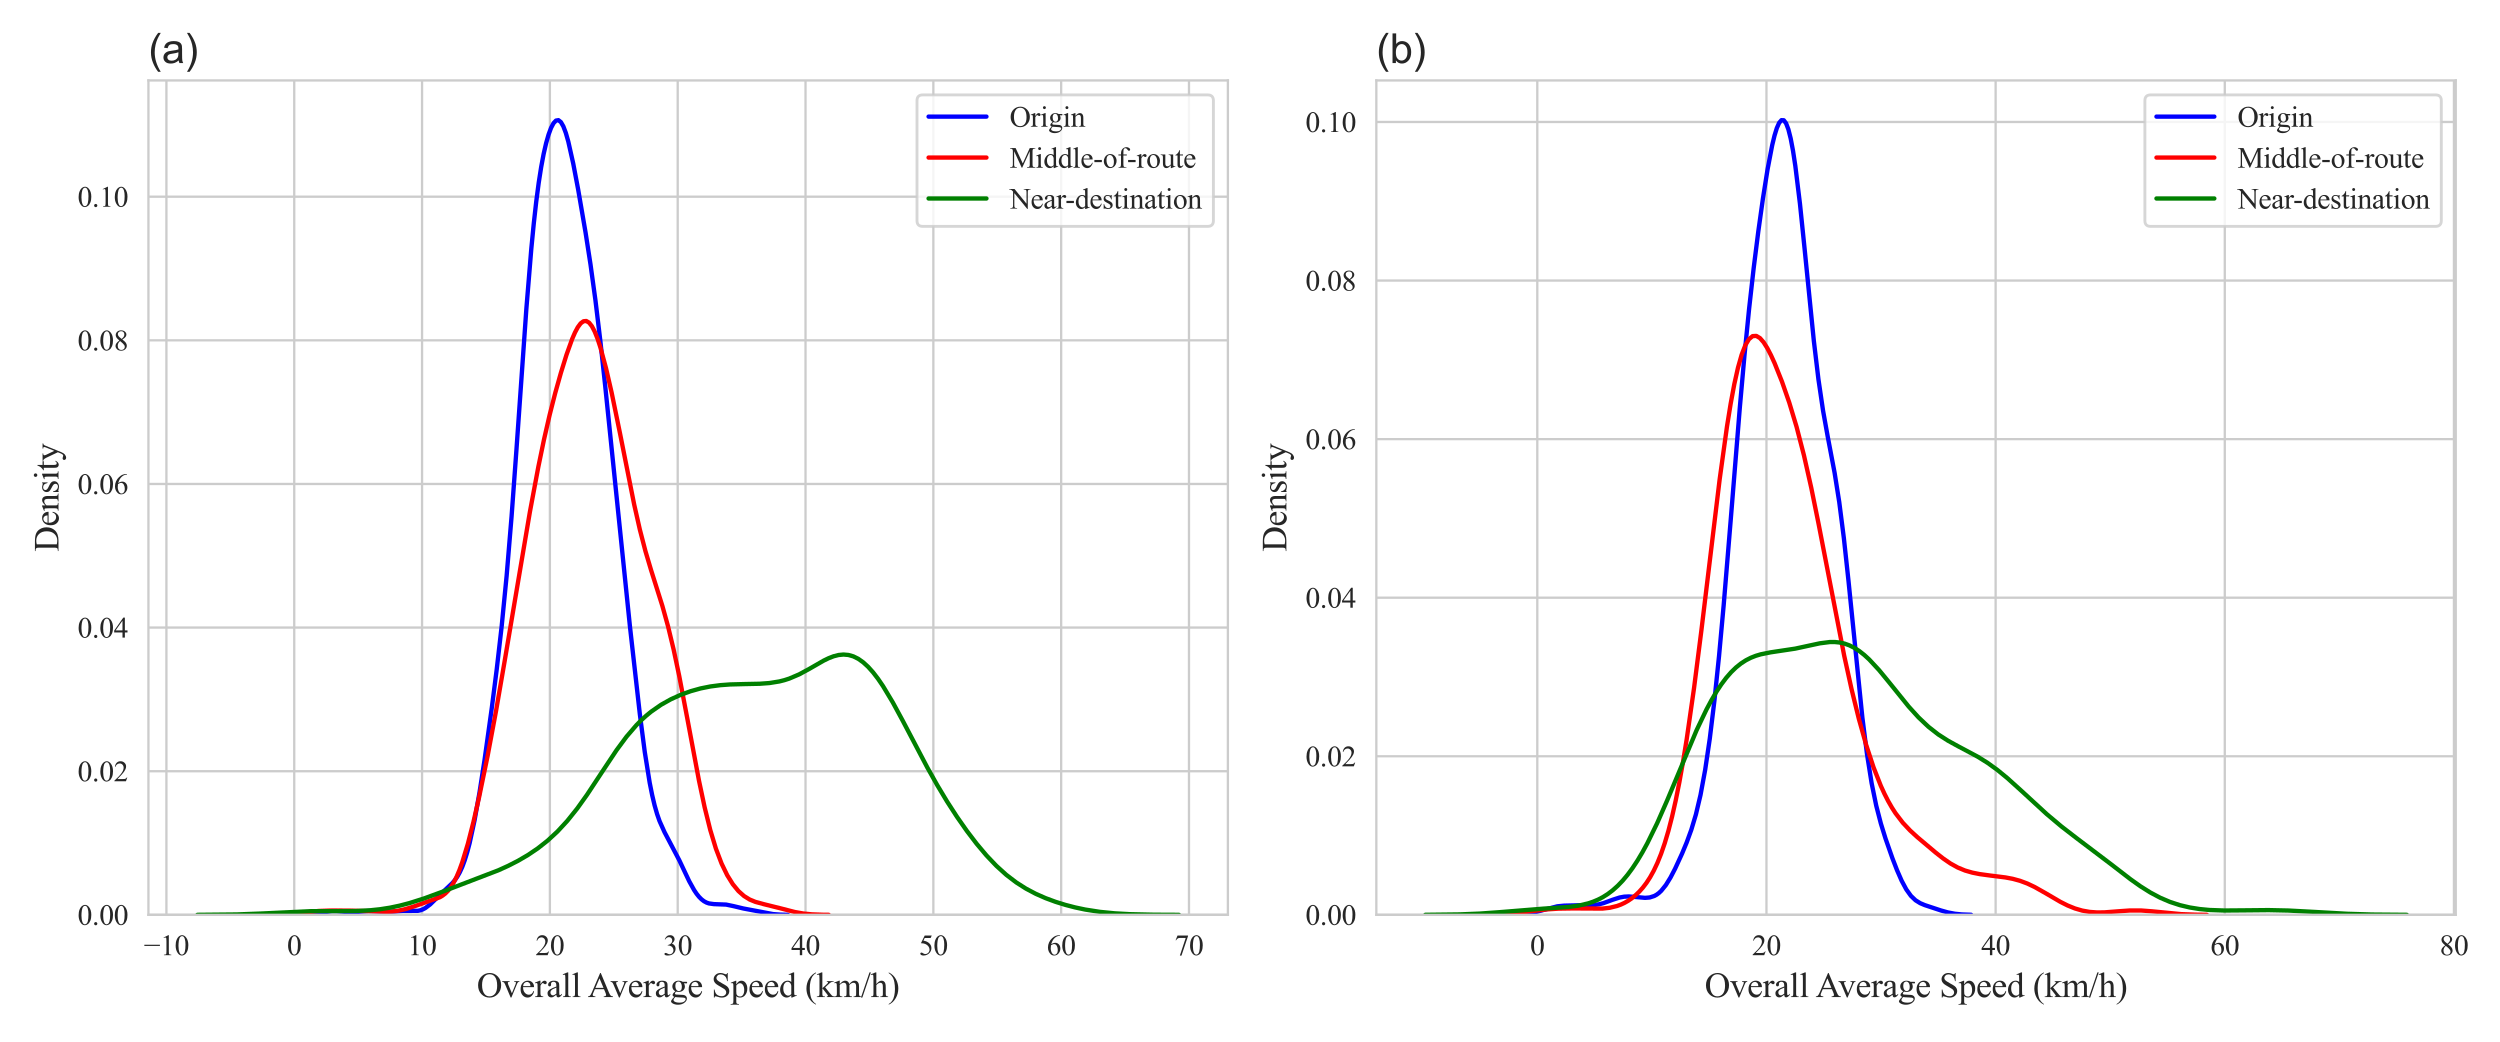 <?xml version="1.0" encoding="utf-8" standalone="no"?>
<!DOCTYPE svg PUBLIC "-//W3C//DTD SVG 1.1//EN"
  "http://www.w3.org/Graphics/SVG/1.1/DTD/svg11.dtd">
<svg xmlns:xlink="http://www.w3.org/1999/xlink" width="864pt" height="360pt" viewBox="0 0 864 360" xmlns="http://www.w3.org/2000/svg" version="1.1">
 <defs>
  <style type="text/css">*{stroke-linejoin: round; stroke-linecap: butt}</style>
 </defs>
 <g id="figure_1">
  <g id="patch_1">
   <path d="M 0 360 
L 864 360 
L 864 0 
L 0 0 
z
" style="fill: #ffffff"/>
  </g>
  <g id="axes_1">
   <g id="patch_2">
    <path d="M 51.3 316.169 
L 424.357 316.169 
L 424.357 27.8 
L 51.3 27.8 
z
" style="fill: #ffffff"/>
   </g>
   <g id="matplotlib.axis_1">
    <g id="xtick_1">
     <g id="line2d_1">
      <path d="M 57.513 316.169 
L 57.513 27.8 
" clip-path="url(#pd6001e8961)" style="fill: none; stroke: #cccccc; stroke-width: 0.8; stroke-linecap: round"/>
     </g>
     <g id="text_1">
      <!-- −10 -->
      <g style="fill: #262626" transform="translate(49.694 330.113)scale(0.1 -0.1)">
       <defs>
        <path id="TimesNewRomanPSMT-2212" d="M 3484 2000 
L 116 2000 
L 116 2256 
L 3484 2256 
L 3484 2000 
z
" transform="scale(0.016)"/>
        <path id="TimesNewRomanPSMT-31" d="M 750 3822 
L 1781 4325 
L 1884 4325 
L 1884 747 
Q 1884 391 1914 303 
Q 1944 216 2037 169 
Q 2131 122 2419 116 
L 2419 0 
L 825 0 
L 825 116 
Q 1125 122 1212 167 
Q 1300 213 1334 289 
Q 1369 366 1369 747 
L 1369 3034 
Q 1369 3497 1338 3628 
Q 1316 3728 1258 3775 
Q 1200 3822 1119 3822 
Q 1003 3822 797 3725 
L 750 3822 
z
" transform="scale(0.016)"/>
        <path id="TimesNewRomanPSMT-30" d="M 231 2094 
Q 231 2819 450 3342 
Q 669 3866 1031 4122 
Q 1313 4325 1613 4325 
Q 2100 4325 2488 3828 
Q 2972 3213 2972 2159 
Q 2972 1422 2759 906 
Q 2547 391 2217 158 
Q 1888 -75 1581 -75 
Q 975 -75 572 641 
Q 231 1244 231 2094 
z
M 844 2016 
Q 844 1141 1059 588 
Q 1238 122 1591 122 
Q 1759 122 1940 273 
Q 2122 425 2216 781 
Q 2359 1319 2359 2297 
Q 2359 3022 2209 3506 
Q 2097 3866 1919 4016 
Q 1791 4119 1609 4119 
Q 1397 4119 1231 3928 
Q 1006 3669 925 3112 
Q 844 2556 844 2016 
z
" transform="scale(0.016)"/>
       </defs>
       <use xlink:href="#TimesNewRomanPSMT-2212"/>
       <use xlink:href="#TimesNewRomanPSMT-31" x="56.396"/>
       <use xlink:href="#TimesNewRomanPSMT-30" x="106.396"/>
      </g>
     </g>
    </g>
    <g id="xtick_2">
     <g id="line2d_2">
      <path d="M 101.688 316.169 
L 101.688 27.8 
" clip-path="url(#pd6001e8961)" style="fill: none; stroke: #cccccc; stroke-width: 0.8; stroke-linecap: round"/>
     </g>
     <g id="text_2">
      <!-- 0 -->
      <g style="fill: #262626" transform="translate(99.188 330.113)scale(0.1 -0.1)">
       <use xlink:href="#TimesNewRomanPSMT-30"/>
      </g>
     </g>
    </g>
    <g id="xtick_3">
     <g id="line2d_3">
      <path d="M 145.863 316.169 
L 145.863 27.8 
" clip-path="url(#pd6001e8961)" style="fill: none; stroke: #cccccc; stroke-width: 0.8; stroke-linecap: round"/>
     </g>
     <g id="text_3">
      <!-- 10 -->
      <g style="fill: #262626" transform="translate(140.863 330.113)scale(0.1 -0.1)">
       <use xlink:href="#TimesNewRomanPSMT-31"/>
       <use xlink:href="#TimesNewRomanPSMT-30" x="50"/>
      </g>
     </g>
    </g>
    <g id="xtick_4">
     <g id="line2d_4">
      <path d="M 190.038 316.169 
L 190.038 27.8 
" clip-path="url(#pd6001e8961)" style="fill: none; stroke: #cccccc; stroke-width: 0.8; stroke-linecap: round"/>
     </g>
     <g id="text_4">
      <!-- 20 -->
      <g style="fill: #262626" transform="translate(185.038 330.113)scale(0.1 -0.1)">
       <defs>
        <path id="TimesNewRomanPSMT-32" d="M 2934 816 
L 2638 0 
L 138 0 
L 138 116 
Q 1241 1122 1691 1759 
Q 2141 2397 2141 2925 
Q 2141 3328 1894 3587 
Q 1647 3847 1303 3847 
Q 991 3847 742 3664 
Q 494 3481 375 3128 
L 259 3128 
Q 338 3706 661 4015 
Q 984 4325 1469 4325 
Q 1984 4325 2329 3994 
Q 2675 3663 2675 3213 
Q 2675 2891 2525 2569 
Q 2294 2063 1775 1497 
Q 997 647 803 472 
L 1909 472 
Q 2247 472 2383 497 
Q 2519 522 2628 598 
Q 2738 675 2819 816 
L 2934 816 
z
" transform="scale(0.016)"/>
       </defs>
       <use xlink:href="#TimesNewRomanPSMT-32"/>
       <use xlink:href="#TimesNewRomanPSMT-30" x="50"/>
      </g>
     </g>
    </g>
    <g id="xtick_5">
     <g id="line2d_5">
      <path d="M 234.213 316.169 
L 234.213 27.8 
" clip-path="url(#pd6001e8961)" style="fill: none; stroke: #cccccc; stroke-width: 0.8; stroke-linecap: round"/>
     </g>
     <g id="text_5">
      <!-- 30 -->
      <g style="fill: #262626" transform="translate(229.213 330.113)scale(0.1 -0.1)">
       <defs>
        <path id="TimesNewRomanPSMT-33" d="M 325 3431 
Q 506 3859 782 4092 
Q 1059 4325 1472 4325 
Q 1981 4325 2253 3994 
Q 2459 3747 2459 3466 
Q 2459 3003 1878 2509 
Q 2269 2356 2469 2072 
Q 2669 1788 2669 1403 
Q 2669 853 2319 450 
Q 1863 -75 997 -75 
Q 569 -75 414 31 
Q 259 138 259 259 
Q 259 350 332 419 
Q 406 488 509 488 
Q 588 488 669 463 
Q 722 447 909 348 
Q 1097 250 1169 231 
Q 1284 197 1416 197 
Q 1734 197 1970 444 
Q 2206 691 2206 1028 
Q 2206 1275 2097 1509 
Q 2016 1684 1919 1775 
Q 1784 1900 1550 2001 
Q 1316 2103 1072 2103 
L 972 2103 
L 972 2197 
Q 1219 2228 1467 2375 
Q 1716 2522 1828 2728 
Q 1941 2934 1941 3181 
Q 1941 3503 1739 3701 
Q 1538 3900 1238 3900 
Q 753 3900 428 3381 
L 325 3431 
z
" transform="scale(0.016)"/>
       </defs>
       <use xlink:href="#TimesNewRomanPSMT-33"/>
       <use xlink:href="#TimesNewRomanPSMT-30" x="50"/>
      </g>
     </g>
    </g>
    <g id="xtick_6">
     <g id="line2d_6">
      <path d="M 278.388 316.169 
L 278.388 27.8 
" clip-path="url(#pd6001e8961)" style="fill: none; stroke: #cccccc; stroke-width: 0.8; stroke-linecap: round"/>
     </g>
     <g id="text_6">
      <!-- 40 -->
      <g style="fill: #262626" transform="translate(273.388 330.113)scale(0.1 -0.1)">
       <defs>
        <path id="TimesNewRomanPSMT-34" d="M 2978 1563 
L 2978 1119 
L 2409 1119 
L 2409 0 
L 1894 0 
L 1894 1119 
L 100 1119 
L 100 1519 
L 2066 4325 
L 2409 4325 
L 2409 1563 
L 2978 1563 
z
M 1894 1563 
L 1894 3666 
L 406 1563 
L 1894 1563 
z
" transform="scale(0.016)"/>
       </defs>
       <use xlink:href="#TimesNewRomanPSMT-34"/>
       <use xlink:href="#TimesNewRomanPSMT-30" x="50"/>
      </g>
     </g>
    </g>
    <g id="xtick_7">
     <g id="line2d_7">
      <path d="M 322.563 316.169 
L 322.563 27.8 
" clip-path="url(#pd6001e8961)" style="fill: none; stroke: #cccccc; stroke-width: 0.8; stroke-linecap: round"/>
     </g>
     <g id="text_7">
      <!-- 50 -->
      <g style="fill: #262626" transform="translate(317.563 330.113)scale(0.1 -0.1)">
       <defs>
        <path id="TimesNewRomanPSMT-35" d="M 2778 4238 
L 2534 3706 
L 1259 3706 
L 981 3138 
Q 1809 3016 2294 2522 
Q 2709 2097 2709 1522 
Q 2709 1188 2573 903 
Q 2438 619 2231 419 
Q 2025 219 1772 97 
Q 1413 -75 1034 -75 
Q 653 -75 479 54 
Q 306 184 306 341 
Q 306 428 378 495 
Q 450 563 559 563 
Q 641 563 702 538 
Q 763 513 909 409 
Q 1144 247 1384 247 
Q 1750 247 2026 523 
Q 2303 800 2303 1197 
Q 2303 1581 2056 1914 
Q 1809 2247 1375 2428 
Q 1034 2569 447 2591 
L 1259 4238 
L 2778 4238 
z
" transform="scale(0.016)"/>
       </defs>
       <use xlink:href="#TimesNewRomanPSMT-35"/>
       <use xlink:href="#TimesNewRomanPSMT-30" x="50"/>
      </g>
     </g>
    </g>
    <g id="xtick_8">
     <g id="line2d_8">
      <path d="M 366.738 316.169 
L 366.738 27.8 
" clip-path="url(#pd6001e8961)" style="fill: none; stroke: #cccccc; stroke-width: 0.8; stroke-linecap: round"/>
     </g>
     <g id="text_8">
      <!-- 60 -->
      <g style="fill: #262626" transform="translate(361.738 330.113)scale(0.1 -0.1)">
       <defs>
        <path id="TimesNewRomanPSMT-36" d="M 2869 4325 
L 2869 4209 
Q 2456 4169 2195 4045 
Q 1934 3922 1679 3669 
Q 1425 3416 1258 3105 
Q 1091 2794 978 2366 
Q 1428 2675 1881 2675 
Q 2316 2675 2634 2325 
Q 2953 1975 2953 1425 
Q 2953 894 2631 456 
Q 2244 -75 1606 -75 
Q 1172 -75 869 213 
Q 275 772 275 1663 
Q 275 2231 503 2743 
Q 731 3256 1154 3653 
Q 1578 4050 1965 4187 
Q 2353 4325 2688 4325 
L 2869 4325 
z
M 925 2138 
Q 869 1716 869 1456 
Q 869 1156 980 804 
Q 1091 453 1309 247 
Q 1469 100 1697 100 
Q 1969 100 2183 356 
Q 2397 613 2397 1088 
Q 2397 1622 2184 2012 
Q 1972 2403 1581 2403 
Q 1463 2403 1327 2353 
Q 1191 2303 925 2138 
z
" transform="scale(0.016)"/>
       </defs>
       <use xlink:href="#TimesNewRomanPSMT-36"/>
       <use xlink:href="#TimesNewRomanPSMT-30" x="50"/>
      </g>
     </g>
    </g>
    <g id="xtick_9">
     <g id="line2d_9">
      <path d="M 410.913 316.169 
L 410.913 27.8 
" clip-path="url(#pd6001e8961)" style="fill: none; stroke: #cccccc; stroke-width: 0.8; stroke-linecap: round"/>
     </g>
     <g id="text_9">
      <!-- 70 -->
      <g style="fill: #262626" transform="translate(405.913 330.113)scale(0.1 -0.1)">
       <defs>
        <path id="TimesNewRomanPSMT-37" d="M 644 4238 
L 2916 4238 
L 2916 4119 
L 1503 -88 
L 1153 -88 
L 2419 3728 
L 1253 3728 
Q 900 3728 750 3644 
Q 488 3500 328 3200 
L 238 3234 
L 644 4238 
z
" transform="scale(0.016)"/>
       </defs>
       <use xlink:href="#TimesNewRomanPSMT-37"/>
       <use xlink:href="#TimesNewRomanPSMT-30" x="50"/>
      </g>
     </g>
    </g>
    <g id="text_10">
     <!-- Overall Average Speed (km/h) -->
     <g style="fill: #262626" transform="translate(164.796 344.584)scale(0.12 -0.12)">
      <defs>
       <path id="TimesNewRomanPSMT-4f" d="M 2341 4334 
Q 3166 4334 3770 3707 
Q 4375 3081 4375 2144 
Q 4375 1178 3765 540 
Q 3156 -97 2291 -97 
Q 1416 -97 820 525 
Q 225 1147 225 2134 
Q 225 3144 913 3781 
Q 1509 4334 2341 4334 
z
M 2281 4106 
Q 1713 4106 1369 3684 
Q 941 3159 941 2147 
Q 941 1109 1384 550 
Q 1725 125 2284 125 
Q 2881 125 3270 590 
Q 3659 1056 3659 2059 
Q 3659 3147 3231 3681 
Q 2888 4106 2281 4106 
z
" transform="scale(0.016)"/>
       <path id="TimesNewRomanPSMT-76" d="M 53 2863 
L 1400 2863 
L 1400 2747 
L 1313 2747 
Q 1191 2747 1127 2687 
Q 1063 2628 1063 2528 
Q 1063 2419 1128 2269 
L 1794 688 
L 2463 2328 
Q 2534 2503 2534 2594 
Q 2534 2638 2509 2666 
Q 2475 2713 2422 2730 
Q 2369 2747 2206 2747 
L 2206 2863 
L 3141 2863 
L 3141 2747 
Q 2978 2734 2916 2681 
Q 2806 2588 2719 2369 
L 1703 -88 
L 1575 -88 
L 553 2328 
Q 484 2497 421 2570 
Q 359 2644 263 2694 
Q 209 2722 53 2747 
L 53 2863 
z
" transform="scale(0.016)"/>
       <path id="TimesNewRomanPSMT-65" d="M 681 1784 
Q 678 1147 991 784 
Q 1303 422 1725 422 
Q 2006 422 2214 576 
Q 2422 731 2563 1106 
L 2659 1044 
Q 2594 616 2278 264 
Q 1963 -88 1488 -88 
Q 972 -88 605 314 
Q 238 716 238 1394 
Q 238 2128 614 2539 
Q 991 2950 1559 2950 
Q 2041 2950 2350 2633 
Q 2659 2316 2659 1784 
L 681 1784 
z
M 681 1966 
L 2006 1966 
Q 1991 2241 1941 2353 
Q 1863 2528 1708 2628 
Q 1553 2728 1384 2728 
Q 1125 2728 920 2526 
Q 716 2325 681 1966 
z
" transform="scale(0.016)"/>
       <path id="TimesNewRomanPSMT-72" d="M 1038 2947 
L 1038 2303 
Q 1397 2947 1775 2947 
Q 1947 2947 2059 2842 
Q 2172 2738 2172 2600 
Q 2172 2478 2090 2393 
Q 2009 2309 1897 2309 
Q 1788 2309 1652 2417 
Q 1516 2525 1450 2525 
Q 1394 2525 1328 2463 
Q 1188 2334 1038 2041 
L 1038 669 
Q 1038 431 1097 309 
Q 1138 225 1241 169 
Q 1344 113 1538 113 
L 1538 0 
L 72 0 
L 72 113 
Q 291 113 397 181 
Q 475 231 506 341 
Q 522 394 522 644 
L 522 1753 
Q 522 2253 501 2348 
Q 481 2444 426 2487 
Q 372 2531 291 2531 
Q 194 2531 72 2484 
L 41 2597 
L 906 2947 
L 1038 2947 
z
" transform="scale(0.016)"/>
       <path id="TimesNewRomanPSMT-61" d="M 1822 413 
Q 1381 72 1269 19 
Q 1100 -59 909 -59 
Q 613 -59 420 144 
Q 228 347 228 678 
Q 228 888 322 1041 
Q 450 1253 767 1440 
Q 1084 1628 1822 1897 
L 1822 2009 
Q 1822 2438 1686 2597 
Q 1550 2756 1291 2756 
Q 1094 2756 978 2650 
Q 859 2544 859 2406 
L 866 2225 
Q 866 2081 792 2003 
Q 719 1925 600 1925 
Q 484 1925 411 2006 
Q 338 2088 338 2228 
Q 338 2497 613 2722 
Q 888 2947 1384 2947 
Q 1766 2947 2009 2819 
Q 2194 2722 2281 2516 
Q 2338 2381 2338 1966 
L 2338 994 
Q 2338 584 2353 492 
Q 2369 400 2405 369 
Q 2441 338 2488 338 
Q 2538 338 2575 359 
Q 2641 400 2828 588 
L 2828 413 
Q 2478 -56 2159 -56 
Q 2006 -56 1915 50 
Q 1825 156 1822 413 
z
M 1822 616 
L 1822 1706 
Q 1350 1519 1213 1441 
Q 966 1303 859 1153 
Q 753 1003 753 825 
Q 753 600 887 451 
Q 1022 303 1197 303 
Q 1434 303 1822 616 
z
" transform="scale(0.016)"/>
       <path id="TimesNewRomanPSMT-6c" d="M 1184 4444 
L 1184 647 
Q 1184 378 1223 290 
Q 1263 203 1344 158 
Q 1425 113 1647 113 
L 1647 0 
L 244 0 
L 244 113 
Q 441 113 512 153 
Q 584 194 625 287 
Q 666 381 666 647 
L 666 3247 
Q 666 3731 644 3842 
Q 622 3953 573 3993 
Q 525 4034 450 4034 
Q 369 4034 244 3984 
L 191 4094 
L 1044 4444 
L 1184 4444 
z
" transform="scale(0.016)"/>
       <path id="TimesNewRomanPSMT-20" transform="scale(0.016)"/>
       <path id="TimesNewRomanPSMT-41" d="M 2928 1419 
L 1288 1419 
L 1000 750 
Q 894 503 894 381 
Q 894 284 986 211 
Q 1078 138 1384 116 
L 1384 0 
L 50 0 
L 50 116 
Q 316 163 394 238 
Q 553 388 747 847 
L 2238 4334 
L 2347 4334 
L 3822 809 
Q 4000 384 4145 257 
Q 4291 131 4550 116 
L 4550 0 
L 2878 0 
L 2878 116 
Q 3131 128 3220 200 
Q 3309 272 3309 375 
Q 3309 513 3184 809 
L 2928 1419 
z
M 2841 1650 
L 2122 3363 
L 1384 1650 
L 2841 1650 
z
" transform="scale(0.016)"/>
       <path id="TimesNewRomanPSMT-67" d="M 966 1044 
Q 703 1172 562 1401 
Q 422 1631 422 1909 
Q 422 2334 742 2640 
Q 1063 2947 1563 2947 
Q 1972 2947 2272 2747 
L 2878 2747 
Q 3013 2747 3034 2739 
Q 3056 2731 3066 2713 
Q 3084 2684 3084 2613 
Q 3084 2531 3069 2500 
Q 3059 2484 3036 2475 
Q 3013 2466 2878 2466 
L 2506 2466 
Q 2681 2241 2681 1891 
Q 2681 1491 2375 1206 
Q 2069 922 1553 922 
Q 1341 922 1119 984 
Q 981 866 932 777 
Q 884 688 884 625 
Q 884 572 936 522 
Q 988 472 1138 450 
Q 1225 438 1575 428 
Q 2219 413 2409 384 
Q 2700 344 2873 169 
Q 3047 -6 3047 -263 
Q 3047 -616 2716 -925 
Q 2228 -1381 1444 -1381 
Q 841 -1381 425 -1109 
Q 191 -953 191 -784 
Q 191 -709 225 -634 
Q 278 -519 444 -313 
Q 466 -284 763 25 
Q 600 122 533 198 
Q 466 275 466 372 
Q 466 481 555 628 
Q 644 775 966 1044 
z
M 1509 2797 
Q 1278 2797 1122 2612 
Q 966 2428 966 2047 
Q 966 1553 1178 1281 
Q 1341 1075 1591 1075 
Q 1828 1075 1981 1253 
Q 2134 1431 2134 1813 
Q 2134 2309 1919 2591 
Q 1759 2797 1509 2797 
z
M 934 0 
Q 788 -159 713 -296 
Q 638 -434 638 -550 
Q 638 -700 819 -813 
Q 1131 -1006 1722 -1006 
Q 2284 -1006 2551 -807 
Q 2819 -609 2819 -384 
Q 2819 -222 2659 -153 
Q 2497 -84 2016 -72 
Q 1313 -53 934 0 
z
" transform="scale(0.016)"/>
       <path id="TimesNewRomanPSMT-53" d="M 2934 4334 
L 2934 2869 
L 2819 2869 
Q 2763 3291 2617 3541 
Q 2472 3791 2203 3937 
Q 1934 4084 1647 4084 
Q 1322 4084 1109 3886 
Q 897 3688 897 3434 
Q 897 3241 1031 3081 
Q 1225 2847 1953 2456 
Q 2547 2138 2764 1967 
Q 2981 1797 3098 1565 
Q 3216 1334 3216 1081 
Q 3216 600 2842 251 
Q 2469 -97 1881 -97 
Q 1697 -97 1534 -69 
Q 1438 -53 1133 45 
Q 828 144 747 144 
Q 669 144 623 97 
Q 578 50 556 -97 
L 441 -97 
L 441 1356 
L 556 1356 
Q 638 900 775 673 
Q 913 447 1195 297 
Q 1478 147 1816 147 
Q 2206 147 2432 353 
Q 2659 559 2659 841 
Q 2659 997 2573 1156 
Q 2488 1316 2306 1453 
Q 2184 1547 1640 1851 
Q 1097 2156 867 2337 
Q 638 2519 519 2737 
Q 400 2956 400 3219 
Q 400 3675 750 4004 
Q 1100 4334 1641 4334 
Q 1978 4334 2356 4169 
Q 2531 4091 2603 4091 
Q 2684 4091 2736 4139 
Q 2788 4188 2819 4334 
L 2934 4334 
z
" transform="scale(0.016)"/>
       <path id="TimesNewRomanPSMT-70" d="M -6 2578 
L 875 2934 
L 994 2934 
L 994 2266 
Q 1216 2644 1439 2795 
Q 1663 2947 1909 2947 
Q 2341 2947 2628 2609 
Q 2981 2197 2981 1534 
Q 2981 794 2556 309 
Q 2206 -88 1675 -88 
Q 1444 -88 1275 -22 
Q 1150 25 994 166 
L 994 -706 
Q 994 -1000 1030 -1079 
Q 1066 -1159 1155 -1206 
Q 1244 -1253 1478 -1253 
L 1478 -1369 
L -22 -1369 
L -22 -1253 
L 56 -1253 
Q 228 -1256 350 -1188 
Q 409 -1153 442 -1076 
Q 475 -1000 475 -688 
L 475 2019 
Q 475 2297 450 2372 
Q 425 2447 370 2484 
Q 316 2522 222 2522 
Q 147 2522 31 2478 
L -6 2578 
z
M 994 2081 
L 994 1013 
Q 994 666 1022 556 
Q 1066 375 1236 237 
Q 1406 100 1666 100 
Q 1978 100 2172 344 
Q 2425 663 2425 1241 
Q 2425 1897 2138 2250 
Q 1938 2494 1663 2494 
Q 1513 2494 1366 2419 
Q 1253 2363 994 2081 
z
" transform="scale(0.016)"/>
       <path id="TimesNewRomanPSMT-64" d="M 2222 322 
Q 2013 103 1813 7 
Q 1613 -88 1381 -88 
Q 913 -88 563 304 
Q 213 697 213 1313 
Q 213 1928 600 2439 
Q 988 2950 1597 2950 
Q 1975 2950 2222 2709 
L 2222 3238 
Q 2222 3728 2198 3840 
Q 2175 3953 2125 3993 
Q 2075 4034 2000 4034 
Q 1919 4034 1784 3984 
L 1744 4094 
L 2597 4444 
L 2738 4444 
L 2738 1134 
Q 2738 631 2761 520 
Q 2784 409 2836 365 
Q 2888 322 2956 322 
Q 3041 322 3181 375 
L 3216 266 
L 2366 -88 
L 2222 -88 
L 2222 322 
z
M 2222 541 
L 2222 2016 
Q 2203 2228 2109 2403 
Q 2016 2578 1861 2667 
Q 1706 2756 1559 2756 
Q 1284 2756 1069 2509 
Q 784 2184 784 1559 
Q 784 928 1059 592 
Q 1334 256 1672 256 
Q 1956 256 2222 541 
z
" transform="scale(0.016)"/>
       <path id="TimesNewRomanPSMT-28" d="M 1988 -1253 
L 1988 -1369 
Q 1516 -1131 1200 -813 
Q 750 -359 506 256 
Q 263 872 263 1534 
Q 263 2503 741 3301 
Q 1219 4100 1988 4444 
L 1988 4313 
Q 1603 4100 1356 3731 
Q 1109 3363 987 2797 
Q 866 2231 866 1616 
Q 866 947 969 400 
Q 1050 -31 1165 -292 
Q 1281 -553 1476 -793 
Q 1672 -1034 1988 -1253 
z
" transform="scale(0.016)"/>
       <path id="TimesNewRomanPSMT-6b" d="M 1047 4444 
L 1047 1597 
L 1775 2259 
Q 2006 2472 2044 2528 
Q 2069 2566 2069 2603 
Q 2069 2666 2017 2711 
Q 1966 2756 1847 2763 
L 1847 2863 
L 3091 2863 
L 3091 2763 
Q 2834 2756 2664 2684 
Q 2494 2613 2291 2428 
L 1556 1750 
L 2291 822 
Q 2597 438 2703 334 
Q 2853 188 2966 144 
Q 3044 113 3238 113 
L 3238 0 
L 1847 0 
L 1847 113 
Q 1966 116 2008 148 
Q 2050 181 2050 241 
Q 2050 313 1925 472 
L 1047 1594 
L 1047 644 
Q 1047 366 1086 278 
Q 1125 191 1197 153 
Q 1269 116 1509 113 
L 1509 0 
L 53 0 
L 53 113 
Q 272 113 381 166 
Q 447 200 481 272 
Q 528 375 528 628 
L 528 3234 
Q 528 3731 506 3842 
Q 484 3953 434 3995 
Q 384 4038 303 4038 
Q 238 4038 106 3984 
L 53 4094 
L 903 4444 
L 1047 4444 
z
" transform="scale(0.016)"/>
       <path id="TimesNewRomanPSMT-6d" d="M 1050 2338 
Q 1363 2650 1419 2697 
Q 1559 2816 1721 2881 
Q 1884 2947 2044 2947 
Q 2313 2947 2506 2790 
Q 2700 2634 2766 2338 
Q 3088 2713 3309 2830 
Q 3531 2947 3766 2947 
Q 3994 2947 4170 2830 
Q 4347 2713 4450 2447 
Q 4519 2266 4519 1878 
L 4519 647 
Q 4519 378 4559 278 
Q 4591 209 4675 161 
Q 4759 113 4950 113 
L 4950 0 
L 3538 0 
L 3538 113 
L 3597 113 
Q 3781 113 3884 184 
Q 3956 234 3988 344 
Q 4000 397 4000 647 
L 4000 1878 
Q 4000 2228 3916 2372 
Q 3794 2572 3525 2572 
Q 3359 2572 3192 2489 
Q 3025 2406 2788 2181 
L 2781 2147 
L 2788 2013 
L 2788 647 
Q 2788 353 2820 281 
Q 2853 209 2943 161 
Q 3034 113 3253 113 
L 3253 0 
L 1806 0 
L 1806 113 
Q 2044 113 2133 169 
Q 2222 225 2256 338 
Q 2272 391 2272 647 
L 2272 1878 
Q 2272 2228 2169 2381 
Q 2031 2581 1784 2581 
Q 1616 2581 1450 2491 
Q 1191 2353 1050 2181 
L 1050 647 
Q 1050 366 1089 281 
Q 1128 197 1204 155 
Q 1281 113 1516 113 
L 1516 0 
L 100 0 
L 100 113 
Q 297 113 375 155 
Q 453 197 493 289 
Q 534 381 534 647 
L 534 1741 
Q 534 2213 506 2350 
Q 484 2453 437 2492 
Q 391 2531 309 2531 
Q 222 2531 100 2484 
L 53 2597 
L 916 2947 
L 1050 2947 
L 1050 2338 
z
" transform="scale(0.016)"/>
       <path id="TimesNewRomanPSMT-2f" d="M 1794 4444 
L 259 -88 
L 9 -88 
L 1544 4444 
L 1794 4444 
z
" transform="scale(0.016)"/>
       <path id="TimesNewRomanPSMT-68" d="M 1041 4444 
L 1041 2350 
Q 1388 2731 1591 2839 
Q 1794 2947 1997 2947 
Q 2241 2947 2416 2812 
Q 2591 2678 2675 2391 
Q 2734 2191 2734 1659 
L 2734 647 
Q 2734 375 2778 275 
Q 2809 200 2884 156 
Q 2959 113 3159 113 
L 3159 0 
L 1753 0 
L 1753 113 
L 1819 113 
Q 2019 113 2097 173 
Q 2175 234 2206 353 
Q 2216 403 2216 647 
L 2216 1659 
Q 2216 2128 2167 2275 
Q 2119 2422 2012 2495 
Q 1906 2569 1756 2569 
Q 1603 2569 1437 2487 
Q 1272 2406 1041 2159 
L 1041 647 
Q 1041 353 1073 281 
Q 1106 209 1195 161 
Q 1284 113 1503 113 
L 1503 0 
L 84 0 
L 84 113 
Q 275 113 384 172 
Q 447 203 484 290 
Q 522 378 522 647 
L 522 3238 
Q 522 3728 498 3840 
Q 475 3953 426 3993 
Q 378 4034 297 4034 
Q 231 4034 84 3984 
L 41 4094 
L 897 4444 
L 1041 4444 
z
" transform="scale(0.016)"/>
       <path id="TimesNewRomanPSMT-29" d="M 144 4313 
L 144 4444 
Q 619 4209 934 3891 
Q 1381 3434 1625 2820 
Q 1869 2206 1869 1541 
Q 1869 572 1392 -226 
Q 916 -1025 144 -1369 
L 144 -1253 
Q 528 -1038 776 -670 
Q 1025 -303 1145 264 
Q 1266 831 1266 1447 
Q 1266 2113 1163 2663 
Q 1084 3094 967 3353 
Q 850 3613 656 3853 
Q 463 4094 144 4313 
z
" transform="scale(0.016)"/>
      </defs>
      <use xlink:href="#TimesNewRomanPSMT-4f"/>
      <use xlink:href="#TimesNewRomanPSMT-76" x="72.217"/>
      <use xlink:href="#TimesNewRomanPSMT-65" x="122.217"/>
      <use xlink:href="#TimesNewRomanPSMT-72" x="166.602"/>
      <use xlink:href="#TimesNewRomanPSMT-61" x="199.902"/>
      <use xlink:href="#TimesNewRomanPSMT-6c" x="244.287"/>
      <use xlink:href="#TimesNewRomanPSMT-6c" x="272.07"/>
      <use xlink:href="#TimesNewRomanPSMT-20" x="299.854"/>
      <use xlink:href="#TimesNewRomanPSMT-41" x="319.354"/>
      <use xlink:href="#TimesNewRomanPSMT-76" x="384.195"/>
      <use xlink:href="#TimesNewRomanPSMT-65" x="434.195"/>
      <use xlink:href="#TimesNewRomanPSMT-72" x="478.58"/>
      <use xlink:href="#TimesNewRomanPSMT-61" x="511.881"/>
      <use xlink:href="#TimesNewRomanPSMT-67" x="556.266"/>
      <use xlink:href="#TimesNewRomanPSMT-65" x="606.266"/>
      <use xlink:href="#TimesNewRomanPSMT-20" x="650.65"/>
      <use xlink:href="#TimesNewRomanPSMT-53" x="675.65"/>
      <use xlink:href="#TimesNewRomanPSMT-70" x="731.266"/>
      <use xlink:href="#TimesNewRomanPSMT-65" x="781.266"/>
      <use xlink:href="#TimesNewRomanPSMT-65" x="825.65"/>
      <use xlink:href="#TimesNewRomanPSMT-64" x="870.035"/>
      <use xlink:href="#TimesNewRomanPSMT-20" x="920.035"/>
      <use xlink:href="#TimesNewRomanPSMT-28" x="945.035"/>
      <use xlink:href="#TimesNewRomanPSMT-6b" x="978.336"/>
      <use xlink:href="#TimesNewRomanPSMT-6d" x="1028.336"/>
      <use xlink:href="#TimesNewRomanPSMT-2f" x="1106.119"/>
      <use xlink:href="#TimesNewRomanPSMT-68" x="1133.902"/>
      <use xlink:href="#TimesNewRomanPSMT-29" x="1183.902"/>
     </g>
    </g>
   </g>
   <g id="matplotlib.axis_2">
    <g id="ytick_1">
     <g id="line2d_10">
      <path d="M 51.3 316.169 
L 424.357 316.169 
" clip-path="url(#pd6001e8961)" style="fill: none; stroke: #cccccc; stroke-width: 0.8; stroke-linecap: round"/>
     </g>
     <g id="text_11">
      <!-- 0.00 -->
      <g style="fill: #262626" transform="translate(26.8 319.641)scale(0.1 -0.1)">
       <defs>
        <path id="TimesNewRomanPSMT-2e" d="M 800 606 
Q 947 606 1047 504 
Q 1147 403 1147 259 
Q 1147 116 1045 14 
Q 944 -88 800 -88 
Q 656 -88 554 14 
Q 453 116 453 259 
Q 453 406 554 506 
Q 656 606 800 606 
z
" transform="scale(0.016)"/>
       </defs>
       <use xlink:href="#TimesNewRomanPSMT-30"/>
       <use xlink:href="#TimesNewRomanPSMT-2e" x="50"/>
       <use xlink:href="#TimesNewRomanPSMT-30" x="75"/>
       <use xlink:href="#TimesNewRomanPSMT-30" x="125"/>
      </g>
     </g>
    </g>
    <g id="ytick_2">
     <g id="line2d_11">
      <path d="M 51.3 266.531 
L 424.357 266.531 
" clip-path="url(#pd6001e8961)" style="fill: none; stroke: #cccccc; stroke-width: 0.8; stroke-linecap: round"/>
     </g>
     <g id="text_12">
      <!-- 0.02 -->
      <g style="fill: #262626" transform="translate(26.8 270.003)scale(0.1 -0.1)">
       <use xlink:href="#TimesNewRomanPSMT-30"/>
       <use xlink:href="#TimesNewRomanPSMT-2e" x="50"/>
       <use xlink:href="#TimesNewRomanPSMT-30" x="75"/>
       <use xlink:href="#TimesNewRomanPSMT-32" x="125"/>
      </g>
     </g>
    </g>
    <g id="ytick_3">
     <g id="line2d_12">
      <path d="M 51.3 216.893 
L 424.357 216.893 
" clip-path="url(#pd6001e8961)" style="fill: none; stroke: #cccccc; stroke-width: 0.8; stroke-linecap: round"/>
     </g>
     <g id="text_13">
      <!-- 0.04 -->
      <g style="fill: #262626" transform="translate(26.8 220.365)scale(0.1 -0.1)">
       <use xlink:href="#TimesNewRomanPSMT-30"/>
       <use xlink:href="#TimesNewRomanPSMT-2e" x="50"/>
       <use xlink:href="#TimesNewRomanPSMT-30" x="75"/>
       <use xlink:href="#TimesNewRomanPSMT-34" x="125"/>
      </g>
     </g>
    </g>
    <g id="ytick_4">
     <g id="line2d_13">
      <path d="M 51.3 167.256 
L 424.357 167.256 
" clip-path="url(#pd6001e8961)" style="fill: none; stroke: #cccccc; stroke-width: 0.8; stroke-linecap: round"/>
     </g>
     <g id="text_14">
      <!-- 0.06 -->
      <g style="fill: #262626" transform="translate(26.8 170.728)scale(0.1 -0.1)">
       <use xlink:href="#TimesNewRomanPSMT-30"/>
       <use xlink:href="#TimesNewRomanPSMT-2e" x="50"/>
       <use xlink:href="#TimesNewRomanPSMT-30" x="75"/>
       <use xlink:href="#TimesNewRomanPSMT-36" x="125"/>
      </g>
     </g>
    </g>
    <g id="ytick_5">
     <g id="line2d_14">
      <path d="M 51.3 117.618 
L 424.357 117.618 
" clip-path="url(#pd6001e8961)" style="fill: none; stroke: #cccccc; stroke-width: 0.8; stroke-linecap: round"/>
     </g>
     <g id="text_15">
      <!-- 0.08 -->
      <g style="fill: #262626" transform="translate(26.8 121.09)scale(0.1 -0.1)">
       <defs>
        <path id="TimesNewRomanPSMT-38" d="M 1228 2134 
Q 725 2547 579 2797 
Q 434 3047 434 3316 
Q 434 3728 753 4026 
Q 1072 4325 1600 4325 
Q 2113 4325 2425 4047 
Q 2738 3769 2738 3413 
Q 2738 3175 2569 2928 
Q 2400 2681 1866 2347 
Q 2416 1922 2594 1678 
Q 2831 1359 2831 1006 
Q 2831 559 2490 242 
Q 2150 -75 1597 -75 
Q 994 -75 656 303 
Q 388 606 388 966 
Q 388 1247 577 1523 
Q 766 1800 1228 2134 
z
M 1719 2469 
Q 2094 2806 2194 3001 
Q 2294 3197 2294 3444 
Q 2294 3772 2109 3958 
Q 1925 4144 1606 4144 
Q 1288 4144 1088 3959 
Q 888 3775 888 3528 
Q 888 3366 970 3203 
Q 1053 3041 1206 2894 
L 1719 2469 
z
M 1375 2016 
Q 1116 1797 991 1539 
Q 866 1281 866 981 
Q 866 578 1086 336 
Q 1306 94 1647 94 
Q 1984 94 2187 284 
Q 2391 475 2391 747 
Q 2391 972 2272 1150 
Q 2050 1481 1375 2016 
z
" transform="scale(0.016)"/>
       </defs>
       <use xlink:href="#TimesNewRomanPSMT-30"/>
       <use xlink:href="#TimesNewRomanPSMT-2e" x="50"/>
       <use xlink:href="#TimesNewRomanPSMT-30" x="75"/>
       <use xlink:href="#TimesNewRomanPSMT-38" x="125"/>
      </g>
     </g>
    </g>
    <g id="ytick_6">
     <g id="line2d_15">
      <path d="M 51.3 67.98 
L 424.357 67.98 
" clip-path="url(#pd6001e8961)" style="fill: none; stroke: #cccccc; stroke-width: 0.8; stroke-linecap: round"/>
     </g>
     <g id="text_16">
      <!-- 0.10 -->
      <g style="fill: #262626" transform="translate(26.8 71.452)scale(0.1 -0.1)">
       <use xlink:href="#TimesNewRomanPSMT-30"/>
       <use xlink:href="#TimesNewRomanPSMT-2e" x="50"/>
       <use xlink:href="#TimesNewRomanPSMT-31" x="75"/>
       <use xlink:href="#TimesNewRomanPSMT-30" x="125"/>
      </g>
     </g>
    </g>
    <g id="text_17">
     <!-- Density -->
     <g style="fill: #262626" transform="translate(20.211 190.65)rotate(-90)scale(0.12 -0.12)">
      <defs>
       <path id="TimesNewRomanPSMT-44" d="M 109 0 
L 109 116 
L 269 116 
Q 538 116 650 288 
Q 719 391 719 750 
L 719 3488 
Q 719 3884 631 3984 
Q 509 4122 269 4122 
L 109 4122 
L 109 4238 
L 1834 4238 
Q 2784 4238 3279 4022 
Q 3775 3806 4076 3303 
Q 4378 2800 4378 2141 
Q 4378 1256 3841 663 
Q 3238 0 2003 0 
L 109 0 
z
M 1319 306 
Q 1716 219 1984 219 
Q 2709 219 3187 728 
Q 3666 1238 3666 2109 
Q 3666 2988 3187 3494 
Q 2709 4000 1959 4000 
Q 1678 4000 1319 3909 
L 1319 306 
z
" transform="scale(0.016)"/>
       <path id="TimesNewRomanPSMT-6e" d="M 1034 2341 
Q 1538 2947 1994 2947 
Q 2228 2947 2397 2830 
Q 2566 2713 2666 2444 
Q 2734 2256 2734 1869 
L 2734 647 
Q 2734 375 2778 278 
Q 2813 200 2889 156 
Q 2966 113 3172 113 
L 3172 0 
L 1756 0 
L 1756 113 
L 1816 113 
Q 2016 113 2095 173 
Q 2175 234 2206 353 
Q 2219 400 2219 647 
L 2219 1819 
Q 2219 2209 2117 2386 
Q 2016 2563 1775 2563 
Q 1403 2563 1034 2156 
L 1034 647 
Q 1034 356 1069 288 
Q 1113 197 1189 155 
Q 1266 113 1500 113 
L 1500 0 
L 84 0 
L 84 113 
L 147 113 
Q 366 113 442 223 
Q 519 334 519 647 
L 519 1709 
Q 519 2225 495 2337 
Q 472 2450 423 2490 
Q 375 2531 294 2531 
Q 206 2531 84 2484 
L 38 2597 
L 900 2947 
L 1034 2947 
L 1034 2341 
z
" transform="scale(0.016)"/>
       <path id="TimesNewRomanPSMT-73" d="M 2050 2947 
L 2050 1972 
L 1947 1972 
Q 1828 2431 1642 2597 
Q 1456 2763 1169 2763 
Q 950 2763 815 2647 
Q 681 2531 681 2391 
Q 681 2216 781 2091 
Q 878 1963 1175 1819 
L 1631 1597 
Q 2266 1288 2266 781 
Q 2266 391 1970 151 
Q 1675 -88 1309 -88 
Q 1047 -88 709 6 
Q 606 38 541 38 
Q 469 38 428 -44 
L 325 -44 
L 325 978 
L 428 978 
Q 516 541 762 319 
Q 1009 97 1316 97 
Q 1531 97 1667 223 
Q 1803 350 1803 528 
Q 1803 744 1651 891 
Q 1500 1038 1047 1263 
Q 594 1488 453 1669 
Q 313 1847 313 2119 
Q 313 2472 555 2709 
Q 797 2947 1181 2947 
Q 1350 2947 1591 2875 
Q 1750 2828 1803 2828 
Q 1853 2828 1881 2850 
Q 1909 2872 1947 2947 
L 2050 2947 
z
" transform="scale(0.016)"/>
       <path id="TimesNewRomanPSMT-69" d="M 928 4444 
Q 1059 4444 1151 4351 
Q 1244 4259 1244 4128 
Q 1244 3997 1151 3903 
Q 1059 3809 928 3809 
Q 797 3809 703 3903 
Q 609 3997 609 4128 
Q 609 4259 701 4351 
Q 794 4444 928 4444 
z
M 1188 2947 
L 1188 647 
Q 1188 378 1227 289 
Q 1266 200 1342 156 
Q 1419 113 1622 113 
L 1622 0 
L 231 0 
L 231 113 
Q 441 113 512 153 
Q 584 194 626 287 
Q 669 381 669 647 
L 669 1750 
Q 669 2216 641 2353 
Q 619 2453 572 2492 
Q 525 2531 444 2531 
Q 356 2531 231 2484 
L 188 2597 
L 1050 2947 
L 1188 2947 
z
" transform="scale(0.016)"/>
       <path id="TimesNewRomanPSMT-74" d="M 1031 3803 
L 1031 2863 
L 1700 2863 
L 1700 2644 
L 1031 2644 
L 1031 788 
Q 1031 509 1111 412 
Q 1191 316 1316 316 
Q 1419 316 1516 380 
Q 1613 444 1666 569 
L 1788 569 
Q 1678 263 1478 108 
Q 1278 -47 1066 -47 
Q 922 -47 784 33 
Q 647 113 581 261 
Q 516 409 516 719 
L 516 2644 
L 63 2644 
L 63 2747 
Q 234 2816 414 2980 
Q 594 3144 734 3369 
Q 806 3488 934 3803 
L 1031 3803 
z
" transform="scale(0.016)"/>
       <path id="TimesNewRomanPSMT-79" d="M 38 2863 
L 1372 2863 
L 1372 2747 
L 1306 2747 
Q 1166 2747 1095 2686 
Q 1025 2625 1025 2534 
Q 1025 2413 1128 2197 
L 1825 753 
L 2466 2334 
Q 2519 2463 2519 2588 
Q 2519 2644 2497 2672 
Q 2472 2706 2419 2726 
Q 2366 2747 2231 2747 
L 2231 2863 
L 3163 2863 
L 3163 2747 
Q 3047 2734 2984 2696 
Q 2922 2659 2847 2556 
Q 2819 2513 2741 2316 
L 1575 -541 
Q 1406 -956 1132 -1168 
Q 859 -1381 606 -1381 
Q 422 -1381 303 -1275 
Q 184 -1169 184 -1031 
Q 184 -900 270 -820 
Q 356 -741 506 -741 
Q 609 -741 788 -809 
Q 913 -856 944 -856 
Q 1038 -856 1148 -759 
Q 1259 -663 1372 -384 
L 1575 113 
L 547 2272 
Q 500 2369 397 2513 
Q 319 2622 269 2659 
Q 197 2709 38 2747 
L 38 2863 
z
" transform="scale(0.016)"/>
      </defs>
      <use xlink:href="#TimesNewRomanPSMT-44"/>
      <use xlink:href="#TimesNewRomanPSMT-65" x="72.217"/>
      <use xlink:href="#TimesNewRomanPSMT-6e" x="116.602"/>
      <use xlink:href="#TimesNewRomanPSMT-73" x="166.602"/>
      <use xlink:href="#TimesNewRomanPSMT-69" x="205.518"/>
      <use xlink:href="#TimesNewRomanPSMT-74" x="233.301"/>
      <use xlink:href="#TimesNewRomanPSMT-79" x="261.084"/>
     </g>
    </g>
   </g>
   <g id="line2d_16">
    <path d="M 102.639 316.154 
L 106.901 315.992 
L 109.458 315.679 
L 114.572 314.884 
L 116.277 314.866 
L 119.687 315.184 
L 122.244 315.272 
L 124.801 315.052 
L 127.358 314.832 
L 129.915 314.903 
L 133.325 315.138 
L 135.882 315.034 
L 139.292 314.803 
L 144.406 314.788 
L 145.258 314.597 
L 146.111 314.285 
L 146.963 313.84 
L 148.668 312.569 
L 151.225 310.075 
L 153.782 307.605 
L 156.34 305.189 
L 157.192 304.192 
L 158.044 302.98 
L 158.897 301.476 
L 159.749 299.611 
L 160.602 297.327 
L 161.454 294.584 
L 162.306 291.361 
L 164.011 283.489 
L 165.716 273.884 
L 167.421 262.884 
L 169.978 244.544 
L 171.683 231.192 
L 173.388 216.338 
L 175.092 199.014 
L 176.797 178.527 
L 178.502 155.176 
L 181.912 106.706 
L 183.616 86.024 
L 184.469 77.28 
L 185.321 69.682 
L 186.174 63.2 
L 187.026 57.75 
L 187.878 53.223 
L 188.731 49.508 
L 189.583 46.52 
L 190.436 44.213 
L 191.288 42.587 
L 192.14 41.676 
L 192.993 41.532 
L 193.845 42.195 
L 194.697 43.678 
L 195.55 45.948 
L 196.402 48.926 
L 198.107 56.527 
L 199.812 65.499 
L 202.369 80.358 
L 204.074 91.354 
L 205.779 103.745 
L 207.483 117.875 
L 209.188 133.682 
L 217.712 216.545 
L 221.122 246.756 
L 222.827 259.86 
L 224.531 270.503 
L 225.384 274.773 
L 226.236 278.358 
L 227.089 281.325 
L 227.941 283.769 
L 229.646 287.567 
L 234.76 297.302 
L 238.17 304.513 
L 239.875 307.589 
L 240.727 308.864 
L 241.579 309.935 
L 242.432 310.796 
L 243.284 311.452 
L 244.137 311.918 
L 244.989 312.219 
L 246.694 312.461 
L 250.956 312.628 
L 253.513 313.16 
L 256.923 313.977 
L 267.151 315.908 
L 269.708 316.095 
L 272.266 316.154 
L 272.266 316.154 
" clip-path="url(#pd6001e8961)" style="fill: none; stroke: #0000ff; stroke-width: 1.5; stroke-linecap: round"/>
   </g>
   <g id="line2d_17">
    <path d="M 92.539 316.158 
L 98.383 316.014 
L 102.279 315.683 
L 110.072 314.829 
L 113.968 314.691 
L 120.787 314.713 
L 128.58 314.936 
L 133.45 315.127 
L 135.398 315.042 
L 137.346 314.801 
L 140.269 314.145 
L 143.191 313.22 
L 151.958 310.111 
L 152.932 309.541 
L 153.906 308.794 
L 154.88 307.815 
L 155.854 306.552 
L 156.828 304.965 
L 157.802 303.021 
L 158.776 300.706 
L 159.75 298.018 
L 161.698 291.591 
L 163.646 283.965 
L 165.595 275.417 
L 168.517 261.264 
L 171.439 245.651 
L 174.361 228.746 
L 183.128 176.936 
L 186.05 161.337 
L 187.999 151.933 
L 189.947 143.441 
L 191.895 135.798 
L 193.843 128.864 
L 195.791 122.584 
L 197.739 117.157 
L 198.713 114.913 
L 199.687 113.089 
L 200.662 111.771 
L 201.636 111.034 
L 202.61 110.935 
L 203.584 111.502 
L 204.558 112.734 
L 205.532 114.601 
L 206.506 117.051 
L 207.48 120.015 
L 209.428 127.206 
L 211.376 135.665 
L 214.299 149.907 
L 219.169 174.353 
L 221.117 182.967 
L 223.065 190.479 
L 225.014 197.042 
L 228.91 209.395 
L 230.858 216.399 
L 232.806 224.488 
L 234.754 233.702 
L 237.677 249.075 
L 241.573 269.816 
L 243.521 278.996 
L 245.469 286.851 
L 247.417 293.289 
L 249.366 298.422 
L 251.314 302.455 
L 253.262 305.583 
L 255.21 307.954 
L 257.158 309.684 
L 259.106 310.883 
L 261.055 311.687 
L 263.977 312.484 
L 269.821 313.937 
L 274.692 315.192 
L 277.614 315.708 
L 280.536 315.995 
L 284.433 316.137 
L 286.381 316.157 
L 286.381 316.157 
" clip-path="url(#pd6001e8961)" style="fill: none; stroke: #ff0000; stroke-width: 1.5; stroke-linecap: round"/>
   </g>
   <g id="line2d_18">
    <path d="M 68.257 316.161 
L 81.891 316.028 
L 90.412 315.709 
L 107.455 314.905 
L 115.976 314.895 
L 122.793 314.859 
L 127.905 314.595 
L 131.314 314.237 
L 134.722 313.704 
L 138.131 312.989 
L 141.539 312.096 
L 146.652 310.468 
L 153.469 307.968 
L 172.216 300.781 
L 175.624 299.235 
L 179.033 297.492 
L 182.441 295.501 
L 185.85 293.201 
L 189.258 290.517 
L 192.666 287.366 
L 196.075 283.676 
L 199.483 279.419 
L 202.892 274.646 
L 208.005 266.884 
L 213.117 259.199 
L 216.526 254.59 
L 219.934 250.618 
L 221.638 248.893 
L 223.343 247.337 
L 225.047 245.941 
L 228.455 243.571 
L 231.864 241.662 
L 235.272 240.118 
L 238.681 238.882 
L 242.089 237.93 
L 245.498 237.243 
L 248.906 236.795 
L 252.315 236.546 
L 257.427 236.411 
L 262.54 236.306 
L 265.949 236.057 
L 269.357 235.503 
L 271.061 235.072 
L 272.766 234.524 
L 276.174 233.071 
L 279.583 231.226 
L 284.695 228.292 
L 286.399 227.465 
L 288.104 226.807 
L 289.808 226.372 
L 291.512 226.209 
L 293.216 226.357 
L 294.921 226.845 
L 296.625 227.691 
L 298.329 228.9 
L 300.033 230.465 
L 301.738 232.37 
L 303.442 234.589 
L 305.146 237.087 
L 308.555 242.762 
L 311.963 249.046 
L 320.484 265.251 
L 323.893 271.318 
L 327.301 276.99 
L 330.71 282.259 
L 334.118 287.133 
L 337.527 291.607 
L 340.935 295.652 
L 344.344 299.232 
L 347.752 302.323 
L 351.161 304.934 
L 354.569 307.108 
L 357.977 308.91 
L 361.386 310.411 
L 364.794 311.671 
L 368.203 312.732 
L 371.611 313.616 
L 375.02 314.338 
L 380.133 315.139 
L 385.245 315.647 
L 390.358 315.934 
L 398.879 316.123 
L 407.4 316.163 
L 407.4 316.163 
" clip-path="url(#pd6001e8961)" style="fill: none; stroke: #008000; stroke-width: 1.5; stroke-linecap: round"/>
   </g>
   <g id="patch_3">
    <path d="M 51.3 316.169 
L 51.3 27.8 
" style="fill: none; stroke: #cccccc; stroke-width: 0.8; stroke-linejoin: miter; stroke-linecap: square"/>
   </g>
   <g id="patch_4">
    <path d="M 424.357 316.169 
L 424.357 27.8 
" style="fill: none; stroke: #cccccc; stroke-width: 0.8; stroke-linejoin: miter; stroke-linecap: square"/>
   </g>
   <g id="patch_5">
    <path d="M 51.3 316.169 
L 424.357 316.169 
" style="fill: none; stroke: #cccccc; stroke-width: 0.8; stroke-linejoin: miter; stroke-linecap: square"/>
   </g>
   <g id="patch_6">
    <path d="M 51.3 27.8 
L 424.357 27.8 
" style="fill: none; stroke: #cccccc; stroke-width: 0.8; stroke-linejoin: miter; stroke-linecap: square"/>
   </g>
   <g id="text_18">
    <!-- (a) -->
    <g style="fill: #262626" transform="translate(51.3 21.8)scale(0.14 -0.14)">
     <defs>
      <path id="ArialMT-28" d="M 1497 -1347 
Q 1031 -759 709 28 
Q 388 816 388 1659 
Q 388 2403 628 3084 
Q 909 3875 1497 4659 
L 1900 4659 
Q 1522 4009 1400 3731 
Q 1209 3300 1100 2831 
Q 966 2247 966 1656 
Q 966 153 1900 -1347 
L 1497 -1347 
z
" transform="scale(0.016)"/>
      <path id="ArialMT-61" d="M 2588 409 
Q 2275 144 1986 34 
Q 1697 -75 1366 -75 
Q 819 -75 525 192 
Q 231 459 231 875 
Q 231 1119 342 1320 
Q 453 1522 633 1644 
Q 813 1766 1038 1828 
Q 1203 1872 1538 1913 
Q 2219 1994 2541 2106 
Q 2544 2222 2544 2253 
Q 2544 2597 2384 2738 
Q 2169 2928 1744 2928 
Q 1347 2928 1158 2789 
Q 969 2650 878 2297 
L 328 2372 
Q 403 2725 575 2942 
Q 747 3159 1072 3276 
Q 1397 3394 1825 3394 
Q 2250 3394 2515 3294 
Q 2781 3194 2906 3042 
Q 3031 2891 3081 2659 
Q 3109 2516 3109 2141 
L 3109 1391 
Q 3109 606 3145 398 
Q 3181 191 3288 0 
L 2700 0 
Q 2613 175 2588 409 
z
M 2541 1666 
Q 2234 1541 1622 1453 
Q 1275 1403 1131 1340 
Q 988 1278 909 1158 
Q 831 1038 831 891 
Q 831 666 1001 516 
Q 1172 366 1500 366 
Q 1825 366 2078 508 
Q 2331 650 2450 897 
Q 2541 1088 2541 1459 
L 2541 1666 
z
" transform="scale(0.016)"/>
      <path id="ArialMT-29" d="M 791 -1347 
L 388 -1347 
Q 1322 153 1322 1656 
Q 1322 2244 1188 2822 
Q 1081 3291 891 3722 
Q 769 4003 388 4659 
L 791 4659 
Q 1378 3875 1659 3084 
Q 1900 2403 1900 1659 
Q 1900 816 1576 28 
Q 1253 -759 791 -1347 
z
" transform="scale(0.016)"/>
     </defs>
     <use xlink:href="#ArialMT-28"/>
     <use xlink:href="#ArialMT-61" x="33.301"/>
     <use xlink:href="#ArialMT-29" x="88.916"/>
    </g>
   </g>
   <g id="legend_1">
    <g id="patch_7">
     <path d="M 318.915 78.236 
L 417.357 78.236 
Q 419.357 78.236 419.357 76.236 
L 419.357 34.8 
Q 419.357 32.8 417.357 32.8 
L 318.915 32.8 
Q 316.915 32.8 316.915 34.8 
L 316.915 76.236 
Q 316.915 78.236 318.915 78.236 
z
" style="fill: #ffffff; opacity: 0.8; stroke: #cccccc; stroke-linejoin: miter"/>
    </g>
    <g id="line2d_19">
     <path d="M 320.915 40.3 
L 330.915 40.3 
L 340.915 40.3 
" style="fill: none; stroke: #0000ff; stroke-width: 1.5; stroke-linecap: round"/>
    </g>
    <g id="text_19">
     <!-- Origin -->
     <g style="fill: #262626" transform="translate(348.915 43.8)scale(0.1 -0.1)">
      <use xlink:href="#TimesNewRomanPSMT-4f"/>
      <use xlink:href="#TimesNewRomanPSMT-72" x="72.217"/>
      <use xlink:href="#TimesNewRomanPSMT-69" x="105.518"/>
      <use xlink:href="#TimesNewRomanPSMT-67" x="133.301"/>
      <use xlink:href="#TimesNewRomanPSMT-69" x="183.301"/>
      <use xlink:href="#TimesNewRomanPSMT-6e" x="211.084"/>
     </g>
    </g>
    <g id="line2d_20">
     <path d="M 320.915 54.458 
L 330.915 54.458 
L 340.915 54.458 
" style="fill: none; stroke: #ff0000; stroke-width: 1.5; stroke-linecap: round"/>
    </g>
    <g id="text_20">
     <!-- Middle-of-route -->
     <g style="fill: #262626" transform="translate(348.915 57.958)scale(0.1 -0.1)">
      <defs>
       <path id="TimesNewRomanPSMT-4d" d="M 2619 0 
L 981 3566 
L 981 734 
Q 981 344 1066 247 
Q 1181 116 1431 116 
L 1581 116 
L 1581 0 
L 106 0 
L 106 116 
L 256 116 
Q 525 116 638 278 
Q 706 378 706 734 
L 706 3503 
Q 706 3784 644 3909 
Q 600 4000 483 4061 
Q 366 4122 106 4122 
L 106 4238 
L 1306 4238 
L 2844 922 
L 4356 4238 
L 5556 4238 
L 5556 4122 
L 5409 4122 
Q 5138 4122 5025 3959 
Q 4956 3859 4956 3503 
L 4956 734 
Q 4956 344 5044 247 
Q 5159 116 5409 116 
L 5556 116 
L 5556 0 
L 3756 0 
L 3756 116 
L 3906 116 
Q 4178 116 4288 278 
Q 4356 378 4356 734 
L 4356 3566 
L 2722 0 
L 2619 0 
z
" transform="scale(0.016)"/>
       <path id="TimesNewRomanPSMT-2d" d="M 259 1672 
L 1875 1672 
L 1875 1200 
L 259 1200 
L 259 1672 
z
" transform="scale(0.016)"/>
       <path id="TimesNewRomanPSMT-6f" d="M 1600 2947 
Q 2250 2947 2644 2453 
Q 2978 2031 2978 1484 
Q 2978 1100 2793 706 
Q 2609 313 2286 112 
Q 1963 -88 1566 -88 
Q 919 -88 538 428 
Q 216 863 216 1403 
Q 216 1797 411 2186 
Q 606 2575 925 2761 
Q 1244 2947 1600 2947 
z
M 1503 2744 
Q 1338 2744 1170 2645 
Q 1003 2547 900 2300 
Q 797 2053 797 1666 
Q 797 1041 1045 587 
Q 1294 134 1700 134 
Q 2003 134 2200 384 
Q 2397 634 2397 1244 
Q 2397 2006 2069 2444 
Q 1847 2744 1503 2744 
z
" transform="scale(0.016)"/>
       <path id="TimesNewRomanPSMT-66" d="M 1319 2638 
L 1319 756 
Q 1319 356 1406 250 
Q 1522 113 1716 113 
L 1975 113 
L 1975 0 
L 266 0 
L 266 113 
L 394 113 
Q 519 113 622 175 
Q 725 238 764 344 
Q 803 450 803 756 
L 803 2638 
L 247 2638 
L 247 2863 
L 803 2863 
L 803 3050 
Q 803 3478 940 3775 
Q 1078 4072 1361 4255 
Q 1644 4438 1997 4438 
Q 2325 4438 2600 4225 
Q 2781 4084 2781 3909 
Q 2781 3816 2700 3733 
Q 2619 3650 2525 3650 
Q 2453 3650 2373 3701 
Q 2294 3753 2178 3923 
Q 2063 4094 1966 4153 
Q 1869 4213 1750 4213 
Q 1606 4213 1506 4136 
Q 1406 4059 1362 3898 
Q 1319 3738 1319 3069 
L 1319 2863 
L 2056 2863 
L 2056 2638 
L 1319 2638 
z
" transform="scale(0.016)"/>
       <path id="TimesNewRomanPSMT-75" d="M 2709 2863 
L 2709 1128 
Q 2709 631 2732 520 
Q 2756 409 2807 365 
Q 2859 322 2928 322 
Q 3025 322 3147 375 
L 3191 266 
L 2334 -88 
L 2194 -88 
L 2194 519 
Q 1825 119 1631 15 
Q 1438 -88 1222 -88 
Q 981 -88 804 51 
Q 628 191 559 409 
Q 491 628 491 1028 
L 491 2306 
Q 491 2509 447 2587 
Q 403 2666 317 2708 
Q 231 2750 6 2747 
L 6 2863 
L 1009 2863 
L 1009 947 
Q 1009 547 1148 422 
Q 1288 297 1484 297 
Q 1619 297 1789 381 
Q 1959 466 2194 703 
L 2194 2325 
Q 2194 2569 2105 2655 
Q 2016 2741 1734 2747 
L 1734 2863 
L 2709 2863 
z
" transform="scale(0.016)"/>
      </defs>
      <use xlink:href="#TimesNewRomanPSMT-4d"/>
      <use xlink:href="#TimesNewRomanPSMT-69" x="88.916"/>
      <use xlink:href="#TimesNewRomanPSMT-64" x="116.699"/>
      <use xlink:href="#TimesNewRomanPSMT-64" x="166.699"/>
      <use xlink:href="#TimesNewRomanPSMT-6c" x="216.699"/>
      <use xlink:href="#TimesNewRomanPSMT-65" x="244.482"/>
      <use xlink:href="#TimesNewRomanPSMT-2d" x="288.867"/>
      <use xlink:href="#TimesNewRomanPSMT-6f" x="322.168"/>
      <use xlink:href="#TimesNewRomanPSMT-66" x="372.168"/>
      <use xlink:href="#TimesNewRomanPSMT-2d" x="405.469"/>
      <use xlink:href="#TimesNewRomanPSMT-72" x="438.77"/>
      <use xlink:href="#TimesNewRomanPSMT-6f" x="472.07"/>
      <use xlink:href="#TimesNewRomanPSMT-75" x="522.07"/>
      <use xlink:href="#TimesNewRomanPSMT-74" x="572.07"/>
      <use xlink:href="#TimesNewRomanPSMT-65" x="599.854"/>
     </g>
    </g>
    <g id="line2d_21">
     <path d="M 320.915 68.597 
L 330.915 68.597 
L 340.915 68.597 
" style="fill: none; stroke: #008000; stroke-width: 1.5; stroke-linecap: round"/>
    </g>
    <g id="text_21">
     <!-- Near-destination -->
     <g style="fill: #262626" transform="translate(348.915 72.097)scale(0.1 -0.1)">
      <defs>
       <path id="TimesNewRomanPSMT-4e" d="M -84 4238 
L 1066 4238 
L 3656 1059 
L 3656 3503 
Q 3656 3894 3569 3991 
Q 3453 4122 3203 4122 
L 3056 4122 
L 3056 4238 
L 4531 4238 
L 4531 4122 
L 4381 4122 
Q 4113 4122 4000 3959 
Q 3931 3859 3931 3503 
L 3931 -69 
L 3819 -69 
L 1025 3344 
L 1025 734 
Q 1025 344 1109 247 
Q 1228 116 1475 116 
L 1625 116 
L 1625 0 
L 150 0 
L 150 116 
L 297 116 
Q 569 116 681 278 
Q 750 378 750 734 
L 750 3681 
Q 566 3897 470 3965 
Q 375 4034 191 4094 
Q 100 4122 -84 4122 
L -84 4238 
z
" transform="scale(0.016)"/>
      </defs>
      <use xlink:href="#TimesNewRomanPSMT-4e"/>
      <use xlink:href="#TimesNewRomanPSMT-65" x="72.217"/>
      <use xlink:href="#TimesNewRomanPSMT-61" x="116.602"/>
      <use xlink:href="#TimesNewRomanPSMT-72" x="160.986"/>
      <use xlink:href="#TimesNewRomanPSMT-2d" x="192.287"/>
      <use xlink:href="#TimesNewRomanPSMT-64" x="225.588"/>
      <use xlink:href="#TimesNewRomanPSMT-65" x="275.588"/>
      <use xlink:href="#TimesNewRomanPSMT-73" x="319.973"/>
      <use xlink:href="#TimesNewRomanPSMT-74" x="358.889"/>
      <use xlink:href="#TimesNewRomanPSMT-69" x="386.672"/>
      <use xlink:href="#TimesNewRomanPSMT-6e" x="414.455"/>
      <use xlink:href="#TimesNewRomanPSMT-61" x="464.455"/>
      <use xlink:href="#TimesNewRomanPSMT-74" x="508.84"/>
      <use xlink:href="#TimesNewRomanPSMT-69" x="536.623"/>
      <use xlink:href="#TimesNewRomanPSMT-6f" x="564.406"/>
      <use xlink:href="#TimesNewRomanPSMT-6e" x="614.406"/>
     </g>
    </g>
   </g>
  </g>
  <g id="axes_2">
   <g id="patch_8">
    <path d="M 475.657 316.169 
L 848.715 316.169 
L 848.715 27.8 
L 475.657 27.8 
z
" style="fill: #ffffff"/>
   </g>
   <g id="matplotlib.axis_3">
    <g id="xtick_10">
     <g id="line2d_22">
      <path d="M 531.291 316.169 
L 531.291 27.8 
" clip-path="url(#pa54fc1ccf5)" style="fill: none; stroke: #cccccc; stroke-width: 0.8; stroke-linecap: round"/>
     </g>
     <g id="text_22">
      <!-- 0 -->
      <g style="fill: #262626" transform="translate(528.791 330.113)scale(0.1 -0.1)">
       <use xlink:href="#TimesNewRomanPSMT-30"/>
      </g>
     </g>
    </g>
    <g id="xtick_11">
     <g id="line2d_23">
      <path d="M 610.489 316.169 
L 610.489 27.8 
" clip-path="url(#pa54fc1ccf5)" style="fill: none; stroke: #cccccc; stroke-width: 0.8; stroke-linecap: round"/>
     </g>
     <g id="text_23">
      <!-- 20 -->
      <g style="fill: #262626" transform="translate(605.489 330.113)scale(0.1 -0.1)">
       <use xlink:href="#TimesNewRomanPSMT-32"/>
       <use xlink:href="#TimesNewRomanPSMT-30" x="50"/>
      </g>
     </g>
    </g>
    <g id="xtick_12">
     <g id="line2d_24">
      <path d="M 689.688 316.169 
L 689.688 27.8 
" clip-path="url(#pa54fc1ccf5)" style="fill: none; stroke: #cccccc; stroke-width: 0.8; stroke-linecap: round"/>
     </g>
     <g id="text_24">
      <!-- 40 -->
      <g style="fill: #262626" transform="translate(684.688 330.113)scale(0.1 -0.1)">
       <use xlink:href="#TimesNewRomanPSMT-34"/>
       <use xlink:href="#TimesNewRomanPSMT-30" x="50"/>
      </g>
     </g>
    </g>
    <g id="xtick_13">
     <g id="line2d_25">
      <path d="M 768.886 316.169 
L 768.886 27.8 
" clip-path="url(#pa54fc1ccf5)" style="fill: none; stroke: #cccccc; stroke-width: 0.8; stroke-linecap: round"/>
     </g>
     <g id="text_25">
      <!-- 60 -->
      <g style="fill: #262626" transform="translate(763.886 330.113)scale(0.1 -0.1)">
       <use xlink:href="#TimesNewRomanPSMT-36"/>
       <use xlink:href="#TimesNewRomanPSMT-30" x="50"/>
      </g>
     </g>
    </g>
    <g id="xtick_14">
     <g id="line2d_26">
      <path d="M 848.084 316.169 
L 848.084 27.8 
" clip-path="url(#pa54fc1ccf5)" style="fill: none; stroke: #cccccc; stroke-width: 0.8; stroke-linecap: round"/>
     </g>
     <g id="text_26">
      <!-- 80 -->
      <g style="fill: #262626" transform="translate(843.084 330.113)scale(0.1 -0.1)">
       <use xlink:href="#TimesNewRomanPSMT-38"/>
       <use xlink:href="#TimesNewRomanPSMT-30" x="50"/>
      </g>
     </g>
    </g>
    <g id="text_27">
     <!-- Overall Average Speed (km/h) -->
     <g style="fill: #262626" transform="translate(589.153 344.584)scale(0.12 -0.12)">
      <use xlink:href="#TimesNewRomanPSMT-4f"/>
      <use xlink:href="#TimesNewRomanPSMT-76" x="72.217"/>
      <use xlink:href="#TimesNewRomanPSMT-65" x="122.217"/>
      <use xlink:href="#TimesNewRomanPSMT-72" x="166.602"/>
      <use xlink:href="#TimesNewRomanPSMT-61" x="199.902"/>
      <use xlink:href="#TimesNewRomanPSMT-6c" x="244.287"/>
      <use xlink:href="#TimesNewRomanPSMT-6c" x="272.07"/>
      <use xlink:href="#TimesNewRomanPSMT-20" x="299.854"/>
      <use xlink:href="#TimesNewRomanPSMT-41" x="319.354"/>
      <use xlink:href="#TimesNewRomanPSMT-76" x="384.195"/>
      <use xlink:href="#TimesNewRomanPSMT-65" x="434.195"/>
      <use xlink:href="#TimesNewRomanPSMT-72" x="478.58"/>
      <use xlink:href="#TimesNewRomanPSMT-61" x="511.881"/>
      <use xlink:href="#TimesNewRomanPSMT-67" x="556.266"/>
      <use xlink:href="#TimesNewRomanPSMT-65" x="606.266"/>
      <use xlink:href="#TimesNewRomanPSMT-20" x="650.65"/>
      <use xlink:href="#TimesNewRomanPSMT-53" x="675.65"/>
      <use xlink:href="#TimesNewRomanPSMT-70" x="731.266"/>
      <use xlink:href="#TimesNewRomanPSMT-65" x="781.266"/>
      <use xlink:href="#TimesNewRomanPSMT-65" x="825.65"/>
      <use xlink:href="#TimesNewRomanPSMT-64" x="870.035"/>
      <use xlink:href="#TimesNewRomanPSMT-20" x="920.035"/>
      <use xlink:href="#TimesNewRomanPSMT-28" x="945.035"/>
      <use xlink:href="#TimesNewRomanPSMT-6b" x="978.336"/>
      <use xlink:href="#TimesNewRomanPSMT-6d" x="1028.336"/>
      <use xlink:href="#TimesNewRomanPSMT-2f" x="1106.119"/>
      <use xlink:href="#TimesNewRomanPSMT-68" x="1133.902"/>
      <use xlink:href="#TimesNewRomanPSMT-29" x="1183.902"/>
     </g>
    </g>
   </g>
   <g id="matplotlib.axis_4">
    <g id="ytick_7">
     <g id="line2d_27">
      <path d="M 475.657 316.169 
L 848.715 316.169 
" clip-path="url(#pa54fc1ccf5)" style="fill: none; stroke: #cccccc; stroke-width: 0.8; stroke-linecap: round"/>
     </g>
     <g id="text_28">
      <!-- 0.00 -->
      <g style="fill: #262626" transform="translate(451.157 319.641)scale(0.1 -0.1)">
       <use xlink:href="#TimesNewRomanPSMT-30"/>
       <use xlink:href="#TimesNewRomanPSMT-2e" x="50"/>
       <use xlink:href="#TimesNewRomanPSMT-30" x="75"/>
       <use xlink:href="#TimesNewRomanPSMT-30" x="125"/>
      </g>
     </g>
    </g>
    <g id="ytick_8">
     <g id="line2d_28">
      <path d="M 475.657 261.367 
L 848.715 261.367 
" clip-path="url(#pa54fc1ccf5)" style="fill: none; stroke: #cccccc; stroke-width: 0.8; stroke-linecap: round"/>
     </g>
     <g id="text_29">
      <!-- 0.02 -->
      <g style="fill: #262626" transform="translate(451.157 264.839)scale(0.1 -0.1)">
       <use xlink:href="#TimesNewRomanPSMT-30"/>
       <use xlink:href="#TimesNewRomanPSMT-2e" x="50"/>
       <use xlink:href="#TimesNewRomanPSMT-30" x="75"/>
       <use xlink:href="#TimesNewRomanPSMT-32" x="125"/>
      </g>
     </g>
    </g>
    <g id="ytick_9">
     <g id="line2d_29">
      <path d="M 475.657 206.565 
L 848.715 206.565 
" clip-path="url(#pa54fc1ccf5)" style="fill: none; stroke: #cccccc; stroke-width: 0.8; stroke-linecap: round"/>
     </g>
     <g id="text_30">
      <!-- 0.04 -->
      <g style="fill: #262626" transform="translate(451.157 210.036)scale(0.1 -0.1)">
       <use xlink:href="#TimesNewRomanPSMT-30"/>
       <use xlink:href="#TimesNewRomanPSMT-2e" x="50"/>
       <use xlink:href="#TimesNewRomanPSMT-30" x="75"/>
       <use xlink:href="#TimesNewRomanPSMT-34" x="125"/>
      </g>
     </g>
    </g>
    <g id="ytick_10">
     <g id="line2d_30">
      <path d="M 475.657 151.763 
L 848.715 151.763 
" clip-path="url(#pa54fc1ccf5)" style="fill: none; stroke: #cccccc; stroke-width: 0.8; stroke-linecap: round"/>
     </g>
     <g id="text_31">
      <!-- 0.06 -->
      <g style="fill: #262626" transform="translate(451.157 155.234)scale(0.1 -0.1)">
       <use xlink:href="#TimesNewRomanPSMT-30"/>
       <use xlink:href="#TimesNewRomanPSMT-2e" x="50"/>
       <use xlink:href="#TimesNewRomanPSMT-30" x="75"/>
       <use xlink:href="#TimesNewRomanPSMT-36" x="125"/>
      </g>
     </g>
    </g>
    <g id="ytick_11">
     <g id="line2d_31">
      <path d="M 475.657 96.96 
L 848.715 96.96 
" clip-path="url(#pa54fc1ccf5)" style="fill: none; stroke: #cccccc; stroke-width: 0.8; stroke-linecap: round"/>
     </g>
     <g id="text_32">
      <!-- 0.08 -->
      <g style="fill: #262626" transform="translate(451.157 100.432)scale(0.1 -0.1)">
       <use xlink:href="#TimesNewRomanPSMT-30"/>
       <use xlink:href="#TimesNewRomanPSMT-2e" x="50"/>
       <use xlink:href="#TimesNewRomanPSMT-30" x="75"/>
       <use xlink:href="#TimesNewRomanPSMT-38" x="125"/>
      </g>
     </g>
    </g>
    <g id="ytick_12">
     <g id="line2d_32">
      <path d="M 475.657 42.158 
L 848.715 42.158 
" clip-path="url(#pa54fc1ccf5)" style="fill: none; stroke: #cccccc; stroke-width: 0.8; stroke-linecap: round"/>
     </g>
     <g id="text_33">
      <!-- 0.10 -->
      <g style="fill: #262626" transform="translate(451.157 45.63)scale(0.1 -0.1)">
       <use xlink:href="#TimesNewRomanPSMT-30"/>
       <use xlink:href="#TimesNewRomanPSMT-2e" x="50"/>
       <use xlink:href="#TimesNewRomanPSMT-31" x="75"/>
       <use xlink:href="#TimesNewRomanPSMT-30" x="125"/>
      </g>
     </g>
    </g>
    <g id="text_34">
     <!-- Density -->
     <g style="fill: #262626" transform="translate(444.568 190.65)rotate(-90)scale(0.12 -0.12)">
      <use xlink:href="#TimesNewRomanPSMT-44"/>
      <use xlink:href="#TimesNewRomanPSMT-65" x="72.217"/>
      <use xlink:href="#TimesNewRomanPSMT-6e" x="116.602"/>
      <use xlink:href="#TimesNewRomanPSMT-73" x="166.602"/>
      <use xlink:href="#TimesNewRomanPSMT-69" x="205.518"/>
      <use xlink:href="#TimesNewRomanPSMT-74" x="233.301"/>
      <use xlink:href="#TimesNewRomanPSMT-79" x="261.084"/>
     </g>
    </g>
   </g>
   <g id="line2d_33">
    <path d="M 522.195 316.142 
L 526.189 315.969 
L 528.586 315.665 
L 530.983 315.134 
L 538.173 313.23 
L 540.57 312.993 
L 544.565 312.89 
L 550.956 312.776 
L 552.554 312.536 
L 554.152 312.123 
L 557.348 310.952 
L 559.744 310.179 
L 561.342 309.89 
L 562.94 309.815 
L 565.337 310.005 
L 568.533 310.298 
L 570.13 310.166 
L 571.728 309.65 
L 572.527 309.203 
L 573.326 308.61 
L 574.125 307.86 
L 575.723 305.874 
L 577.321 303.281 
L 578.919 300.208 
L 581.316 295.006 
L 582.913 291.165 
L 584.511 286.787 
L 586.109 281.459 
L 587.707 274.696 
L 589.305 266.064 
L 590.903 255.262 
L 592.501 242.146 
L 594.098 226.734 
L 595.696 209.241 
L 598.093 180.216 
L 601.289 140.798 
L 602.887 122.841 
L 604.485 106.77 
L 606.082 92.562 
L 607.68 79.911 
L 609.278 68.543 
L 610.876 58.491 
L 612.474 50.169 
L 613.273 46.867 
L 614.072 44.265 
L 614.871 42.457 
L 615.67 41.531 
L 616.469 41.563 
L 617.267 42.611 
L 618.066 44.714 
L 618.865 47.886 
L 619.664 52.11 
L 620.463 57.336 
L 622.061 70.398 
L 623.659 85.911 
L 626.855 117.748 
L 628.453 131.117 
L 630.05 141.953 
L 631.648 150.83 
L 634.045 163.439 
L 635.643 173.523 
L 637.241 185.992 
L 638.839 200.76 
L 643.632 247.959 
L 645.23 260.572 
L 646.828 270.642 
L 648.426 278.445 
L 650.024 284.598 
L 651.622 289.763 
L 654.018 296.611 
L 655.616 300.744 
L 657.214 304.392 
L 658.812 307.377 
L 660.41 309.608 
L 662.008 311.136 
L 663.606 312.131 
L 665.203 312.807 
L 670.796 314.66 
L 673.193 315.335 
L 675.59 315.79 
L 677.986 316.029 
L 681.182 316.142 
L 681.182 316.142 
" clip-path="url(#pa54fc1ccf5)" style="fill: none; stroke: #0000ff; stroke-width: 1.5; stroke-linecap: round"/>
   </g>
   <g id="line2d_34">
    <path d="M 510.775 316.152 
L 518.37 315.987 
L 523.433 315.621 
L 529.762 314.843 
L 534.826 314.27 
L 538.623 314.03 
L 543.686 313.951 
L 553.813 314.004 
L 556.344 313.721 
L 558.876 313.104 
L 560.142 312.636 
L 561.408 312.046 
L 562.673 311.323 
L 563.939 310.455 
L 565.205 309.426 
L 566.471 308.216 
L 567.737 306.799 
L 569.002 305.14 
L 570.268 303.195 
L 571.534 300.911 
L 572.8 298.23 
L 574.066 295.087 
L 575.331 291.415 
L 576.597 287.152 
L 577.863 282.241 
L 579.129 276.636 
L 580.395 270.307 
L 581.661 263.239 
L 582.926 255.442 
L 585.458 237.806 
L 587.99 217.95 
L 594.319 165.63 
L 596.85 147.366 
L 598.116 139.524 
L 599.382 132.727 
L 600.648 127.068 
L 601.913 122.599 
L 603.179 119.324 
L 604.445 117.206 
L 605.711 116.164 
L 606.977 116.088 
L 608.243 116.845 
L 609.508 118.296 
L 610.774 120.304 
L 612.04 122.746 
L 613.306 125.526 
L 615.837 131.863 
L 618.369 139.142 
L 620.901 147.539 
L 623.432 157.315 
L 625.964 168.549 
L 628.495 181.014 
L 637.356 226.624 
L 639.888 238.138 
L 642.419 248.442 
L 644.951 257.452 
L 647.483 265.156 
L 650.014 271.593 
L 651.28 274.358 
L 652.546 276.84 
L 653.812 279.056 
L 655.077 281.028 
L 657.609 284.343 
L 660.141 287.029 
L 662.672 289.348 
L 669.001 294.678 
L 671.533 296.665 
L 674.065 298.412 
L 676.596 299.817 
L 679.128 300.859 
L 681.659 301.588 
L 684.191 302.092 
L 687.989 302.608 
L 693.052 303.24 
L 695.583 303.716 
L 698.115 304.405 
L 700.647 305.351 
L 703.178 306.551 
L 706.976 308.696 
L 712.039 311.661 
L 714.571 312.938 
L 717.102 313.964 
L 719.634 314.703 
L 722.165 315.153 
L 724.697 315.341 
L 727.229 315.318 
L 732.292 314.929 
L 736.089 314.664 
L 739.887 314.662 
L 743.684 314.947 
L 753.811 315.924 
L 758.874 316.107 
L 762.671 316.152 
L 762.671 316.152 
" clip-path="url(#pa54fc1ccf5)" style="fill: none; stroke: #ff0000; stroke-width: 1.5; stroke-linecap: round"/>
   </g>
   <g id="line2d_35">
    <path d="M 492.615 316.154 
L 504.544 316.012 
L 511.361 315.739 
L 518.178 315.255 
L 533.516 314.015 
L 542.038 313.452 
L 545.446 312.998 
L 548.854 312.21 
L 550.559 311.64 
L 552.263 310.922 
L 553.967 310.034 
L 555.671 308.954 
L 557.376 307.661 
L 559.08 306.137 
L 560.784 304.364 
L 562.488 302.329 
L 564.193 300.023 
L 565.897 297.44 
L 567.601 294.584 
L 569.305 291.461 
L 572.714 284.488 
L 576.122 276.733 
L 586.348 252.347 
L 589.756 245.206 
L 591.46 242.019 
L 593.165 239.124 
L 594.869 236.538 
L 596.573 234.268 
L 598.277 232.312 
L 599.982 230.661 
L 601.686 229.296 
L 603.39 228.192 
L 605.094 227.321 
L 606.799 226.648 
L 608.503 226.137 
L 611.911 225.448 
L 620.432 224.166 
L 625.545 223.059 
L 628.954 222.328 
L 632.362 221.892 
L 634.066 221.879 
L 635.771 222.049 
L 637.475 222.431 
L 639.179 223.045 
L 640.883 223.905 
L 642.588 225.01 
L 644.292 226.353 
L 645.996 227.915 
L 649.404 231.583 
L 652.813 235.73 
L 659.63 244.174 
L 663.038 247.928 
L 666.447 251.153 
L 669.855 253.82 
L 673.264 256.008 
L 676.672 257.881 
L 683.489 261.514 
L 686.898 263.641 
L 690.306 266.105 
L 693.715 268.897 
L 698.827 273.514 
L 707.349 281.35 
L 712.461 285.644 
L 717.574 289.59 
L 729.504 298.62 
L 736.321 303.877 
L 739.729 306.295 
L 743.137 308.439 
L 746.546 310.25 
L 749.954 311.705 
L 753.363 312.818 
L 756.771 313.624 
L 760.18 314.165 
L 763.588 314.489 
L 768.701 314.674 
L 775.518 314.617 
L 784.039 314.531 
L 790.856 314.681 
L 799.377 315.135 
L 811.307 315.808 
L 819.828 316.059 
L 831.758 316.158 
L 831.758 316.158 
" clip-path="url(#pa54fc1ccf5)" style="fill: none; stroke: #008000; stroke-width: 1.5; stroke-linecap: round"/>
   </g>
   <g id="patch_9">
    <path d="M 475.657 316.169 
L 475.657 27.8 
" style="fill: none; stroke: #cccccc; stroke-width: 0.8; stroke-linejoin: miter; stroke-linecap: square"/>
   </g>
   <g id="patch_10">
    <path d="M 848.715 316.169 
L 848.715 27.8 
" style="fill: none; stroke: #cccccc; stroke-width: 0.8; stroke-linejoin: miter; stroke-linecap: square"/>
   </g>
   <g id="patch_11">
    <path d="M 475.657 316.169 
L 848.715 316.169 
" style="fill: none; stroke: #cccccc; stroke-width: 0.8; stroke-linejoin: miter; stroke-linecap: square"/>
   </g>
   <g id="patch_12">
    <path d="M 475.657 27.8 
L 848.715 27.8 
" style="fill: none; stroke: #cccccc; stroke-width: 0.8; stroke-linejoin: miter; stroke-linecap: square"/>
   </g>
   <g id="text_35">
    <!-- (b) -->
    <g style="fill: #262626" transform="translate(475.657 21.8)scale(0.14 -0.14)">
     <defs>
      <path id="ArialMT-62" d="M 941 0 
L 419 0 
L 419 4581 
L 981 4581 
L 981 2947 
Q 1338 3394 1891 3394 
Q 2197 3394 2470 3270 
Q 2744 3147 2920 2923 
Q 3097 2700 3197 2384 
Q 3297 2069 3297 1709 
Q 3297 856 2875 390 
Q 2453 -75 1863 -75 
Q 1275 -75 941 416 
L 941 0 
z
M 934 1684 
Q 934 1088 1097 822 
Q 1363 388 1816 388 
Q 2184 388 2453 708 
Q 2722 1028 2722 1663 
Q 2722 2313 2464 2622 
Q 2206 2931 1841 2931 
Q 1472 2931 1203 2611 
Q 934 2291 934 1684 
z
" transform="scale(0.016)"/>
     </defs>
     <use xlink:href="#ArialMT-28"/>
     <use xlink:href="#ArialMT-62" x="33.301"/>
     <use xlink:href="#ArialMT-29" x="88.916"/>
    </g>
   </g>
   <g id="legend_2">
    <g id="patch_13">
     <path d="M 743.273 78.236 
L 841.715 78.236 
Q 843.715 78.236 843.715 76.236 
L 843.715 34.8 
Q 843.715 32.8 841.715 32.8 
L 743.273 32.8 
Q 741.273 32.8 741.273 34.8 
L 741.273 76.236 
Q 741.273 78.236 743.273 78.236 
z
" style="fill: #ffffff; opacity: 0.8; stroke: #cccccc; stroke-linejoin: miter"/>
    </g>
    <g id="line2d_36">
     <path d="M 745.273 40.3 
L 755.273 40.3 
L 765.273 40.3 
" style="fill: none; stroke: #0000ff; stroke-width: 1.5; stroke-linecap: round"/>
    </g>
    <g id="text_36">
     <!-- Origin -->
     <g style="fill: #262626" transform="translate(773.273 43.8)scale(0.1 -0.1)">
      <use xlink:href="#TimesNewRomanPSMT-4f"/>
      <use xlink:href="#TimesNewRomanPSMT-72" x="72.217"/>
      <use xlink:href="#TimesNewRomanPSMT-69" x="105.518"/>
      <use xlink:href="#TimesNewRomanPSMT-67" x="133.301"/>
      <use xlink:href="#TimesNewRomanPSMT-69" x="183.301"/>
      <use xlink:href="#TimesNewRomanPSMT-6e" x="211.084"/>
     </g>
    </g>
    <g id="line2d_37">
     <path d="M 745.273 54.458 
L 755.273 54.458 
L 765.273 54.458 
" style="fill: none; stroke: #ff0000; stroke-width: 1.5; stroke-linecap: round"/>
    </g>
    <g id="text_37">
     <!-- Middle-of-route -->
     <g style="fill: #262626" transform="translate(773.273 57.958)scale(0.1 -0.1)">
      <use xlink:href="#TimesNewRomanPSMT-4d"/>
      <use xlink:href="#TimesNewRomanPSMT-69" x="88.916"/>
      <use xlink:href="#TimesNewRomanPSMT-64" x="116.699"/>
      <use xlink:href="#TimesNewRomanPSMT-64" x="166.699"/>
      <use xlink:href="#TimesNewRomanPSMT-6c" x="216.699"/>
      <use xlink:href="#TimesNewRomanPSMT-65" x="244.482"/>
      <use xlink:href="#TimesNewRomanPSMT-2d" x="288.867"/>
      <use xlink:href="#TimesNewRomanPSMT-6f" x="322.168"/>
      <use xlink:href="#TimesNewRomanPSMT-66" x="372.168"/>
      <use xlink:href="#TimesNewRomanPSMT-2d" x="405.469"/>
      <use xlink:href="#TimesNewRomanPSMT-72" x="438.77"/>
      <use xlink:href="#TimesNewRomanPSMT-6f" x="472.07"/>
      <use xlink:href="#TimesNewRomanPSMT-75" x="522.07"/>
      <use xlink:href="#TimesNewRomanPSMT-74" x="572.07"/>
      <use xlink:href="#TimesNewRomanPSMT-65" x="599.854"/>
     </g>
    </g>
    <g id="line2d_38">
     <path d="M 745.273 68.597 
L 755.273 68.597 
L 765.273 68.597 
" style="fill: none; stroke: #008000; stroke-width: 1.5; stroke-linecap: round"/>
    </g>
    <g id="text_38">
     <!-- Near-destination -->
     <g style="fill: #262626" transform="translate(773.273 72.097)scale(0.1 -0.1)">
      <use xlink:href="#TimesNewRomanPSMT-4e"/>
      <use xlink:href="#TimesNewRomanPSMT-65" x="72.217"/>
      <use xlink:href="#TimesNewRomanPSMT-61" x="116.602"/>
      <use xlink:href="#TimesNewRomanPSMT-72" x="160.986"/>
      <use xlink:href="#TimesNewRomanPSMT-2d" x="192.287"/>
      <use xlink:href="#TimesNewRomanPSMT-64" x="225.588"/>
      <use xlink:href="#TimesNewRomanPSMT-65" x="275.588"/>
      <use xlink:href="#TimesNewRomanPSMT-73" x="319.973"/>
      <use xlink:href="#TimesNewRomanPSMT-74" x="358.889"/>
      <use xlink:href="#TimesNewRomanPSMT-69" x="386.672"/>
      <use xlink:href="#TimesNewRomanPSMT-6e" x="414.455"/>
      <use xlink:href="#TimesNewRomanPSMT-61" x="464.455"/>
      <use xlink:href="#TimesNewRomanPSMT-74" x="508.84"/>
      <use xlink:href="#TimesNewRomanPSMT-69" x="536.623"/>
      <use xlink:href="#TimesNewRomanPSMT-6f" x="564.406"/>
      <use xlink:href="#TimesNewRomanPSMT-6e" x="614.406"/>
     </g>
    </g>
   </g>
  </g>
 </g>
 <defs>
  <clipPath id="pd6001e8961">
   <rect x="51.3" y="27.8" width="373.057" height="288.369"/>
  </clipPath>
  <clipPath id="pa54fc1ccf5">
   <rect x="475.657" y="27.8" width="373.057" height="288.369"/>
  </clipPath>
 </defs>
</svg>
